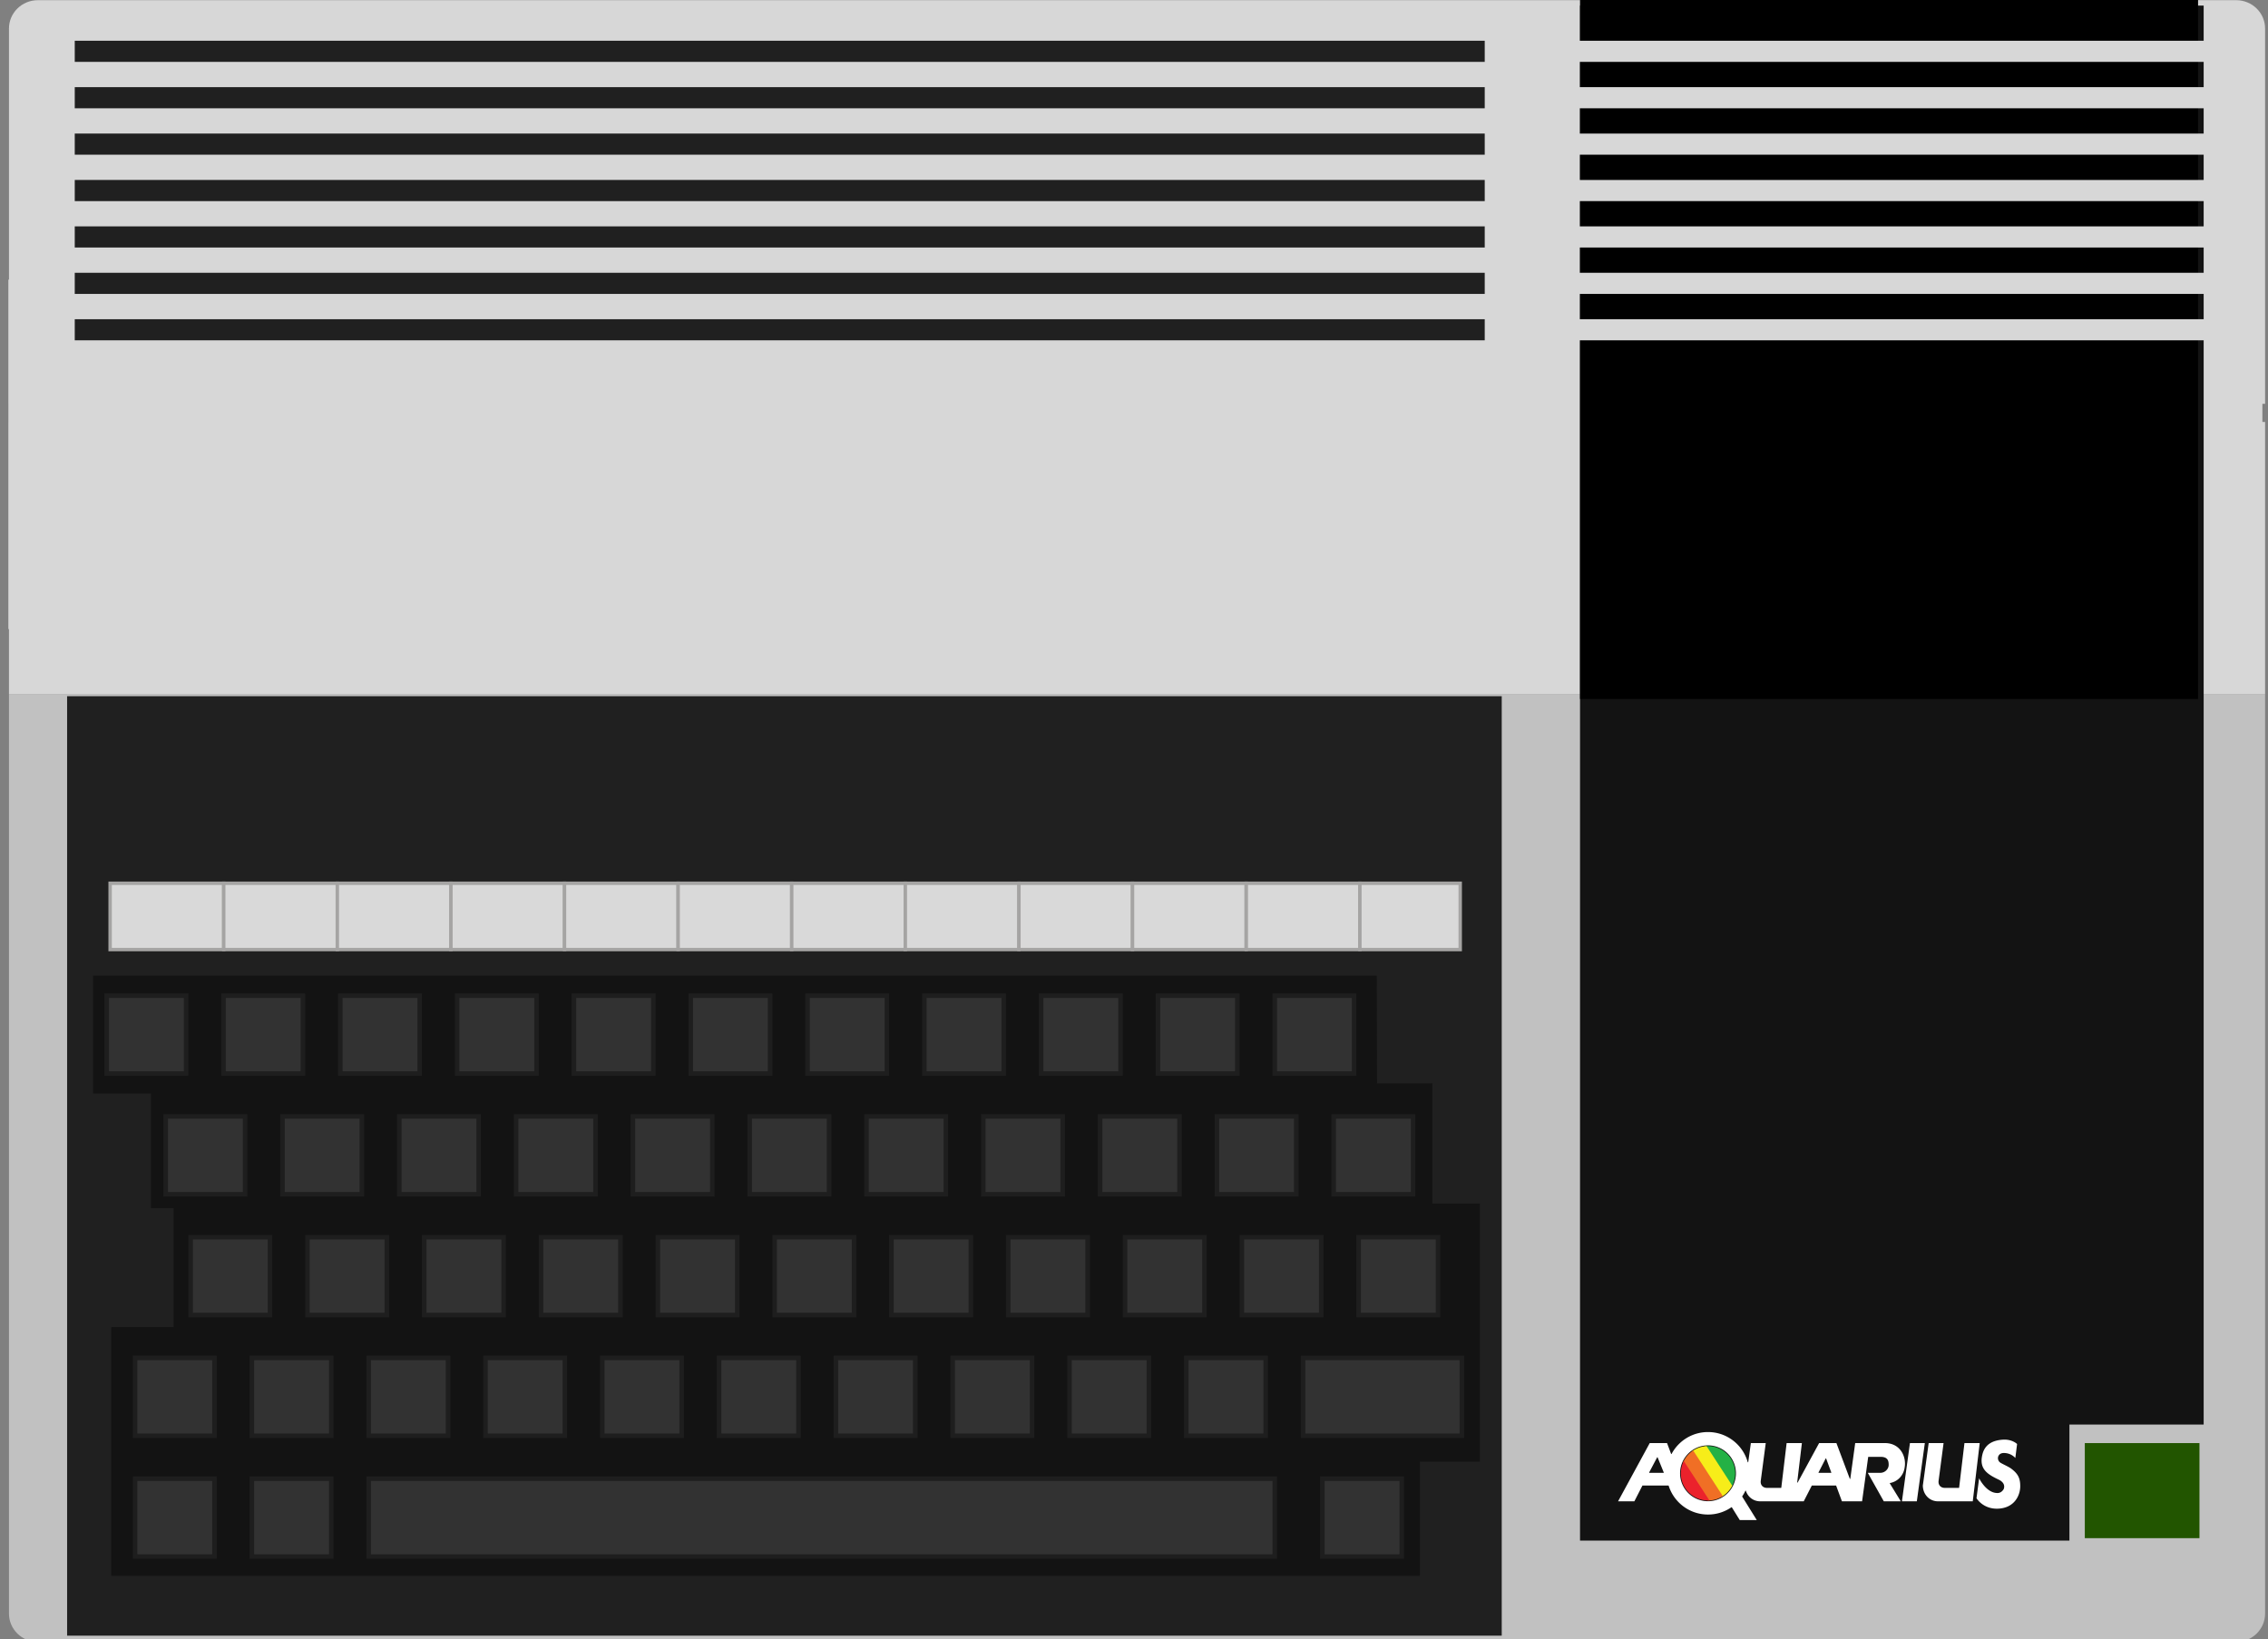 <?xml version="1.0" encoding="UTF-8" standalone="no"?>
<svg
   height="159.015"
   viewBox="0 0 220 159.015"
   width="220"
   version="1.1"
   id="svg131"
   sodipodi:docname="aquarius.svg"
   inkscape:version="1.4.2 (f4327f4, 2025-05-13)"
   xml:space="preserve"
   xmlns:inkscape="http://www.inkscape.org/namespaces/inkscape"
   xmlns:sodipodi="http://sodipodi.sourceforge.net/DTD/sodipodi-0.dtd"
   xmlns="http://www.w3.org/2000/svg"
   xmlns:svg="http://www.w3.org/2000/svg"><rect x="0" y="0" width="220" height="159.015" fill="#808080" stroke="none"/><defs
     id="defs131" /><sodipodi:namedview
     id="namedview131"
     pagecolor="#ffffff"
     bordercolor="#000000"
     borderopacity="0.25"
     inkscape:showpageshadow="2"
     inkscape:pageopacity="0.0"
     inkscape:pagecheckerboard="0"
     inkscape:deskcolor="#d1d1d1"
     inkscape:zoom="2.6066714"
     inkscape:cx="175.89482"
     inkscape:cy="100.70314"
     inkscape:window-width="1920"
     inkscape:window-height="1009"
     inkscape:window-x="-8"
     inkscape:window-y="-8"
     inkscape:window-maximized="1"
     inkscape:current-layer="svg131" /><g
     id="g6"><rect
       style="fill:#d7d7d7;fill-opacity:1;stroke-width:0.999"
       id="rect2"
       width="218.642"
       height="33.909"
       x="0.814"
       y="27.127" /><g
       transform="matrix(0.112,0,0,0.11,-10.139,-10.679)"
       id="g8"><path
         d="M 98.293,453.247 H 2052.293 v 16 H 98.293 Z"
         fill="none"
         id="path2" /><path
         d="m 98.293,709.247 v 811 c 0,13.807 11.193,25 25,25 h 1904 c 13.807,0 25,-11.193 25,-25 v -811 z"
         fill="#c1c1c1"
         id="path3" /><path
         d="M 98.293,469.247 H 2052.293 v 240 H 98.293 Z"
         fill="#d7d7d7"
         id="path4" /><path
         d="m 2052.293,122.247 c 0,-13.807 -11.193,-25 -25,-25 h -1904 c -13.807,0 -25,11.193 -25,25 v 331 h 1954 z"
         fill="#d7d7d7"
         id="path5" /><g
         fill="none"
         id="g7"><path
           d="m 2052.293,453.247 h 100 v 16 h -100 z"
           id="path6" /><path
           d="m 71.293,453.247 h 27 v 16 h -27 z"
           id="path7" /></g></g></g><path
     d="M 7.251,3.953 H 144.022 V 6.003 H 7.251 Z"
     id="path10"
     style="fill:#202020;stroke-width:0.165" /><path
     d="M 7.251,8.456 H 144.022 V 10.506 H 7.251 Z"
     id="path11"
     style="fill:#202020;stroke-width:0.165" /><path
     d="M 7.251,12.958 H 144.022 v 2.05 H 7.251 Z"
     id="path13"
     style="fill:#202020;stroke-width:0.165" /><path
     d="M 7.251,17.461 H 144.022 v 2.05 H 7.251 Z"
     id="path15"
     style="fill:#202020;stroke-width:0.165" /><path
     d="M 7.251,21.963 H 144.022 v 2.05 H 7.251 Z"
     id="path17"
     style="fill:#202020;stroke-width:0.165" /><path
     d="M 7.251,26.466 H 144.022 V 28.516 H 7.251 Z"
     id="path19"
     style="fill:#202020;stroke-width:0.165" /><path
     d="M 7.251,30.968 H 144.022 v 2.05 H 7.251 Z"
     id="path21"
     style="fill:#202020;stroke-width:0.165" /><rect
     style="fill:#202020;stroke-width:1.055;fill-opacity:1"
     id="rect1"
     width="139.161"
     height="91.146"
     x="6.51"
     y="67.546" /><g
     transform="matrix(0.11,0,0,0.11,-7.61,-6.679)"
     id="g106"><g
       fill="#d9d9d9"
       stroke="#a5a4a3"
       stroke-miterlimit="10"
       stroke-width="3"
       id="g56"><path
         d="m 166.293,839.747 h 100.176 v 58.5 H 166.293 Z"
         id="path45" /><path
         d="m 266.469,839.747 h 100.176 v 58.5 h -100.176 z"
         id="path46" /><path
         d="m 366.646,839.747 h 100.176 v 58.5 H 366.646 Z"
         id="path47" /><path
         d="m 466.822,839.747 h 100.176 v 58.5 h -100.176 z"
         id="path48" /><path
         d="m 566.998,839.747 h 100.176 v 58.5 h -100.176 z"
         id="path49" /><path
         d="m 667.174,839.747 h 100.176 v 58.5 h -100.176 z"
         id="path50" /><path
         d="m 767.351,839.747 h 100.176 v 58.5 h -100.176 z"
         id="path51" /><path
         d="m 867.527,839.747 h 100.176 v 58.5 h -100.176 z"
         id="path52" /><path
         d="m 967.703,839.747 h 100.176 v 58.5 H 967.703 Z"
         id="path53" /><path
         d="m 1067.879,839.747 h 100.176 v 58.5 h -100.176 z"
         id="path54" /><path
         d="m 1168.203,839.747 h 100.176 v 58.5 h -100.176 z"
         id="path55" /><path
         d="m 1268.379,839.747 h 88.475 v 58.5 h -88.475 z"
         id="path56" /></g><path
       d="m 1332.313,1122.247 v -106 h -48.834 l -0.186,-95 h -1132 v 104 h 51 v 101 h 20 v 105 h -55 v 219.323 h 1153.988 v -100.657 h 52.908 v -227.666 z"
       fill="#131313"
       id="path57" /><g
       fill="#323232"
       stroke="#1e1e1e"
       stroke-miterlimit="10"
       stroke-width="4"
       id="g105"><path
         d="m 163.293,938.913 h 70 V 1007.58 h -70 z"
         id="path58" /><path
         d="m 266.293,938.913 h 70 V 1007.58 h -70 z"
         id="path59" /><path
         d="m 369.293,938.913 h 70 V 1007.58 h -70 z"
         id="path60" /><path
         d="m 472.293,938.913 h 70 V 1007.58 h -70 z"
         id="path61" /><path
         d="m 575.293,938.913 h 70 V 1007.58 h -70 z"
         id="path62" /><path
         d="m 678.293,938.913 h 70 V 1007.58 h -70 z"
         id="path63" /><path
         d="m 781.293,938.913 h 70 V 1007.58 h -70 z"
         id="path64" /><path
         d="m 884.293,938.913 h 70 V 1007.58 h -70 z"
         id="path65" /><path
         d="M 987.293,938.913 H 1057.293 V 1007.58 h -70 z"
         id="path66" /><path
         d="m 1090.293,938.913 h 70 V 1007.58 h -70 z"
         id="path67" /><path
         d="m 1193.293,938.913 h 70 V 1007.58 h -70 z"
         id="path68" /><path
         d="m 215.293,1045.413 h 70 v 68.667 h -70 z"
         id="path69" /><path
         d="m 318.293,1045.413 h 70 v 68.667 h -70 z"
         id="path70" /><path
         d="m 421.293,1045.413 h 70 v 68.667 h -70 z"
         id="path71" /><path
         d="m 524.293,1045.413 h 70 v 68.667 h -70 z"
         id="path72" /><path
         d="m 627.293,1045.413 h 70 v 68.667 h -70 z"
         id="path73" /><path
         d="m 730.293,1045.413 h 70 v 68.667 h -70 z"
         id="path74" /><path
         d="m 833.293,1045.413 h 70 v 68.667 h -70 z"
         id="path75" /><path
         d="m 936.293,1045.413 h 70 v 68.667 h -70 z"
         id="path76" /><path
         d="m 1039.293,1045.413 h 70 v 68.667 h -70 z"
         id="path77" /><path
         d="m 1142.293,1045.413 h 70 v 68.667 h -70 z"
         id="path78" /><path
         d="m 1245.293,1045.413 h 70 v 68.667 h -70 z"
         id="path79" /><path
         d="m 237.293,1151.913 h 70 v 68.667 h -70 z"
         id="path80" /><path
         d="m 340.293,1151.913 h 70 v 68.667 h -70 z"
         id="path81" /><path
         d="m 443.293,1151.913 h 70 v 68.667 h -70 z"
         id="path82" /><path
         d="m 546.293,1151.913 h 70 v 68.667 h -70 z"
         id="path83" /><path
         d="m 649.293,1151.913 h 70 v 68.667 h -70 z"
         id="path84" /><path
         d="m 752.293,1151.913 h 70 v 68.667 h -70 z"
         id="path85" /><path
         d="m 855.293,1151.913 h 70 v 68.667 h -70 z"
         id="path86" /><path
         d="m 958.293,1151.913 h 70 v 68.667 h -70 z"
         id="path87" /><path
         d="m 1061.293,1151.913 h 70 v 68.667 h -70 z"
         id="path88" /><path
         d="m 1164.293,1151.913 h 70 v 68.667 h -70 z"
         id="path89" /><path
         d="m 1267.293,1151.913 h 70 v 68.667 h -70 z"
         id="path90" /><path
         d="m 188.293,1258.413 h 70 v 68.667 h -70 z"
         id="path91" /><path
         d="m 291.293,1258.413 h 70 v 68.667 h -70 z"
         id="path92" /><path
         d="m 394.293,1258.413 h 70 v 68.667 h -70 z"
         id="path93" /><path
         d="m 497.293,1258.413 h 70 v 68.667 h -70 z"
         id="path94" /><path
         d="m 600.293,1258.413 h 70 v 68.667 h -70 z"
         id="path95" /><path
         d="m 703.293,1258.413 h 70 v 68.667 h -70 z"
         id="path96" /><path
         d="m 806.293,1258.413 h 70 v 68.667 h -70 z"
         id="path97" /><path
         d="m 909.293,1258.413 h 70 v 68.667 h -70 z"
         id="path98" /><path
         d="m 1012.293,1258.413 h 70 v 68.667 h -70 z"
         id="path99" /><path
         d="m 1115.293,1258.413 h 70 v 68.667 h -70 z"
         id="path100" /><path
         d="m 1358.293,1327.08 v -68.667 h -70 -70 v 68.667 h 70 z"
         id="path101" /><path
         d="m 188.293,1364.913 h 70 v 68.667 h -70 z"
         id="path102" /><path
         d="m 291.293,1364.913 h 70 v 68.667 h -70 z"
         id="path103" /><path
         d="m 394.293,1364.913 h 799 v 68.667 h -799 z"
         id="path104" /><path
         d="m 1235.293,1364.913 h 70 v 68.667 h -70 z"
         id="path105" /></g></g><rect
     style="fill:#131313;fill-opacity:1"
     id="rect3"
     width="60.493"
     height="148.926"
     x="153.266"
     y="0.543" /><rect
     style="fill:#000000;fill-opacity:1;stroke-width:1.008"
     id="rect4"
     width="59.95"
     height="67.817"
     x="153.266"
     y="0" /><rect
     style="fill:#c1c1c1;fill-opacity:1"
     id="rect5"
     width="16.276"
     height="12.75"
     x="200.738"
     y="138.211" /><rect
     style="fill:#225500;fill-opacity:1;stroke-width:1.067"
     id="rect6"
     width="11.122"
     height="9.223"
     x="202.23"
     y="140.009" /><g
     transform="matrix(0.054,0,0,-0.054,156.886,147.527)"
     id="g8-0"><path
       d="m 695.37,145.47 c -0.973,0.001 -1.977,-0.031 -3.012,-0.101 -8.529,-0.574 -16.572,-2.494 -23.033,-6.655 -6.461,-4.161 -11.363,-10.552 -13.655,-20.203 -3.057,-12.882 -0.887,-21.585 4.607,-28.378 5.494,-6.793 14.395,-11.673 24.831,-16.616 1.958,-0.926 5.09,-2.725 7.295,-5.546 2.205,-2.821 3.438,-6.724 1.525,-11.565 a 0.48,0.48 0 0 0 -0.041,-0.081 c -3.201,-5.052 -7.075,-6.823 -11.128,-6.823 -10.446,0 -18.847,7.008 -24.625,13.951 -4.886,5.871 -7.439,10.869 -8.262,12.542 l -4.729,-35.789 c 0.224,-0.378 12.025,-20.081 39.076,-18.785 14.408,0.689 24.158,6.476 30.387,14.124 6.229,7.648 8.923,17.185 9.086,25.337 0.329,16.077 -4.818,23.742 -15.981,32.279 -2.218,1.696 -5.787,3.622 -9.394,5.467 -3.607,1.845 -7.253,3.612 -9.699,5.061 -5.917,3.505 -4.867,9.611 -4.85,9.71 0.002,0.025 0.18,2.021 1.588,4.014 1.417,2.006 4.12,3.998 8.952,3.998 11.97,0 18.915,-7.043 20.607,-8.962 l 3.141,25.116 c -0.404,0.403 -8.086,7.888 -22.685,7.904 z"
       fill="#ffffff"
       id="path1-9" /><path
       d="M 559.26,139.26 548.826,63.388 a 0.48,0.48 0 0 0 -0.01,-0.05 l -0.051,-0.204 c 0.023,-15.777 11.479,-28.513 27.237,-28.513 h 62.426 l 12.492,104.64 h -27.412 l -9.574,-80.098 a 0.48,0.48 0 0 0 -0.478,-0.422 h -25.203 c -3.741,0 -6.81,1.314 -8.802,3.596 -1.992,2.282 -2.888,5.506 -2.399,9.226 l 8.962,67.698 z"
       fill="#ffffff"
       id="path2-4" /><path
       d="M 525.6,139.26 511.211,34.62 h 26.752 l 14.389,104.64 z"
       fill="#ffffff"
       id="path3-8" /><path
       d="m 162.84,159.06 c -28.351,0 -52.965,-15.916 -65.423,-39.292 a 0.48,0.48 0 0 0 -0.873,0.059 l -7.295,19.434 h -31.063 l -56.896,-104.64 h 29.257 l 14.413,28.116 a 0.48,0.48 0 0 0 0.428,0.262 h 46.27 a 0.48,0.48 0 0 0 0.29,-0.098 l 0.056,-0.042 a 0.48,0.48 0 0 0 0.166,-0.236 c 9.467,-30.012 37.524,-51.765 70.671,-51.765 15.659,0 30.165,4.851 42.133,13.129 a 0.48,0.48 0 0 0 0.68,-0.142 l 14.215,-22.887 h 30.549 l -26.137,42.07 a 0.48,0.48 0 0 0 0.01,0.523 c 2.145,3.156 4.044,6.487 5.669,9.984 a 0.48,0.48 0 0 0 0.891,-0.053 c 3.626,-11.015 13.347,-18.863 25.711,-18.863 h 78.246 l 14.414,28.116 a 0.48,0.48 0 0 0 0.426,0.262 h 42.968 a 0.48,0.48 0 0 0 0.451,-0.315 l 10.348,-28.063 h 36.208 l 10.929,79.443 a 0.48,0.48 0 0 0 0.476,0.415 h 22.673 a 0.48,0.48 0 0 0 0.007,0 c 6.019,-0.091 9.516,-1.935 11.432,-4.674 1.916,-2.74 2.243,-6.266 2.243,-9.666 0,-7.932 -7.095,-14.339 -15,-14.339 h -22.541 l 28.772,-51.177 h 30.542 l -19.708,32.158 a 0.48,0.48 0 0 0 0.322,0.722 c 13.698,2.493 24.342,13.439 26.297,27.908 a 0.48,0.48 0 0 0 -0.007,0.059 c 1.737,9.418 -0.13,20.394 -5.943,28.98 -5.813,8.587 -15.534,14.811 -29.651,14.811 h -53.206 l -8.798,-63.977 a 0.48,0.48 0 0 0 -0.926,-0.103 l -24.029,64.08 h -31.061 l -38.487,-70.781 a 0.48,0.48 0 0 0 -0.899,0.286 l 8.42,70.496 h -27.412 l -9.574,-80.098 a 0.48,0.48 0 0 0 -0.476,-0.422 h -25.206 c -3.741,0 -6.81,1.314 -8.802,3.596 -1.992,2.282 -2.888,5.506 -2.399,9.226 l 8.963,67.698 h -26.754 l -4.699,-34.153 a 0.48,0.48 0 0 0 -0.938,-0.065 c -8.757,31.175 -37.375,54.016 -71.342,54.016 z m 0,-23.94 c 27.707,0 50.161,-22.453 50.161,-50.159 0,-27.707 -22.454,-50.159 -50.161,-50.159 -27.706,0 -50.159,22.453 -50.159,50.159 0,27.706 22.453,50.159 50.159,50.159 z M 71.473,113.566 a 0.48,0.48 0 0 0 0.869,-0.045 l 11.001,-27.059 A 0.48,0.48 0 0 0 82.899,85.799 h -25.342 a 0.48,0.48 0 0 0 -0.423,0.705 z m 302.73,-2.068 a 0.48,0.48 0 0 0 0.879,-0.053 l 9.224,-24.999 a 0.48,0.48 0 0 0 -0.448,-0.646 h -22.042 a 0.48,0.48 0 0 0 -0.428,0.699 z"
       fill="#ffffff"
       id="path4-8" /><path
       d="M 157.37,133.53 204.987,60.2 c 4.276,7.261 6.723,15.73 6.723,24.764 0,26.991 -21.875,48.867 -48.868,48.867 -1.855,0 -3.671,-0.097 -5.472,-0.302"
       fill="#24b145"
       id="path5-2" /><path
       d="m 134.1,124.49 53.171,-81.868 c 8.154,4.717 14.823,11.716 19.113,20.144 l -46.104,71.005 c -9.762,-0.509 -18.768,-3.878 -26.18,-9.281"
       fill="#f7ed19"
       id="path6-4" /><path
       d="m 118,104.42 44.371,-68.324 h 0.467 c 9.818,0 18.962,2.886 26.621,7.879 l -53.24,81.977 c -8.003,-5.198 -14.382,-12.692 -18.219,-21.532"
       fill="#f06f25"
       id="path7-5" /><path
       d="m 165.4,36.149 -46.104,71.005 c -3.409,-6.655 -5.321,-14.204 -5.321,-22.192 0,-26.992 21.877,-48.868 48.867,-48.868 0.853,0 1.719,0.013 2.558,0.055"
       fill="#eb222c"
       id="path8-5" /></g><path
     id="path14"
     style="fill:#d7d7d7;fill-opacity:1;stroke-width:0.165"
     d="M 152.264 3.953 L 152.264 6.004 L 217.135 6.004 L 217.135 3.953 L 152.264 3.953 z " /><path
     id="path16"
     style="fill:#d7d7d7;fill-opacity:1;stroke-width:0.165"
     d="M 152.264 8.455 L 152.264 10.506 L 216.752 10.506 L 216.752 8.455 L 152.264 8.455 z " /><path
     id="path18"
     style="fill:#d7d7d7;fill-opacity:1;stroke-width:0.165"
     d="M 152.264 12.959 L 152.264 15.008 L 217.52 15.008 L 217.52 12.959 L 152.264 12.959 z " /><path
     id="path20"
     style="fill:#d7d7d7;fill-opacity:1;stroke-width:0.165"
     d="M 152.264 17.461 L 152.264 19.512 L 217.902 19.512 L 217.902 17.461 L 152.264 17.461 z " /><path
     id="path22"
     style="fill:#d7d7d7;fill-opacity:1;stroke-width:0.165"
     d="M 152.264 21.963 L 152.264 24.014 L 216.367 24.014 L 216.367 21.963 L 152.264 21.963 z " /><path
     id="path23"
     style="fill:#d7d7d7;fill-opacity:1;stroke-width:0.165"
     d="M 152.264 26.465 L 152.264 28.516 L 216.752 28.516 L 216.752 26.465 L 152.264 26.465 z " /><path
     id="path24"
     style="fill:#d7d7d7;fill-opacity:1;stroke-width:0.165"
     d="M 152.264 30.969 L 152.264 33.018 L 215.602 33.018 L 215.602 30.969 L 152.264 30.969 z " /></svg>

